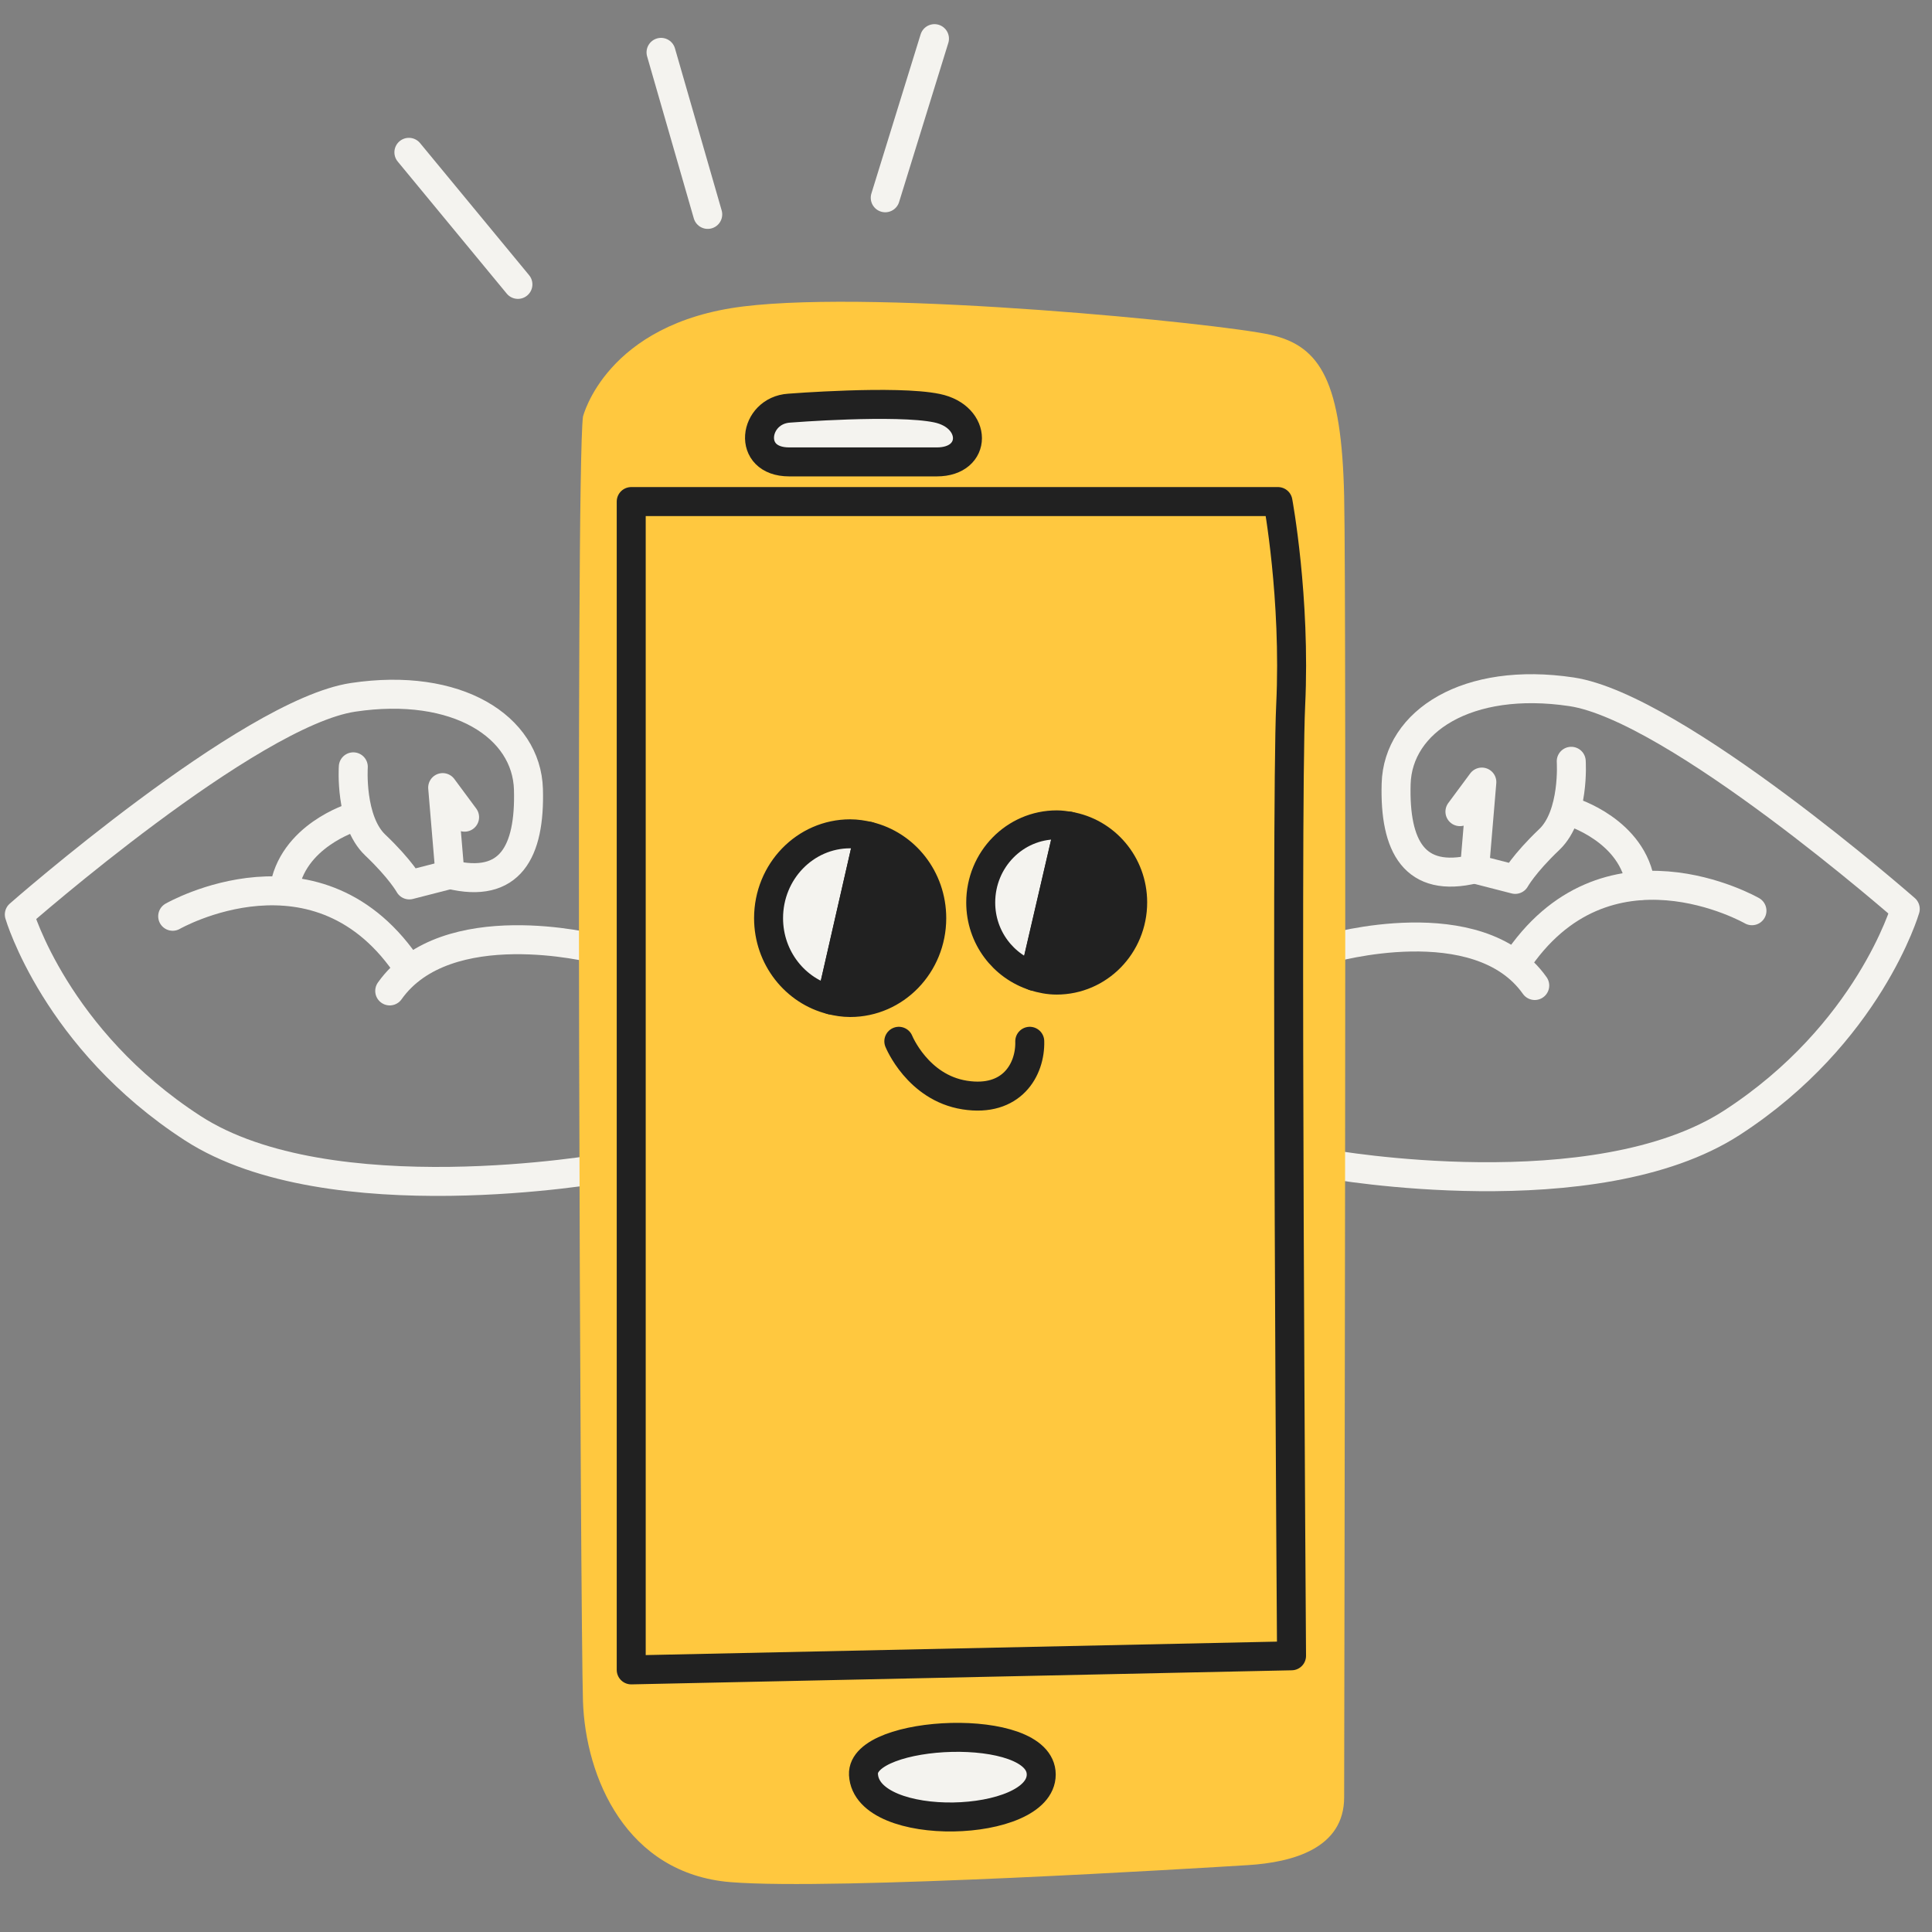 <svg width="100" height="100" viewBox="0 0 100 100" fill="none" xmlns="http://www.w3.org/2000/svg">
<rect x="0" y="0" width="100" height="100" fill="#808080" stroke="none"/>
<path d="M68.816 49.094C68.816 49.094 76.512 46.872 79.438 51.01" stroke="#F4F3EF" stroke-width="1.5" stroke-linecap="round" stroke-linejoin="round"/>
<path d="M90.681 47.139C90.681 47.139 83.089 42.786 78.43 49.909" stroke="#F4F3EF" stroke-width="1.5" stroke-linecap="round" stroke-linejoin="round"/>
<path d="M81.328 42.018C81.328 42.018 84.541 42.982 84.919 45.83" stroke="#F4F3EF" stroke-width="1.5" stroke-linecap="round" stroke-linejoin="round"/>
<path d="M81.327 39.404C81.327 39.404 81.516 42.193 80.193 43.451C78.87 44.709 78.427 45.517 78.427 45.517L76.322 44.976L76.7 40.48L75.566 42.011" stroke="#F4F3EF" stroke-width="1.5" stroke-linecap="round" stroke-linejoin="round"/>
<path d="M68.816 60.257C68.816 60.257 82.559 62.7 89.643 58.113C96.726 53.525 98.616 47.048 98.616 47.048C98.616 47.048 86.73 36.615 81.341 35.807C75.945 34.999 72.355 37.339 72.264 40.571C72.172 43.809 73.209 45.738 76.323 44.976" stroke="#F4F3EF" stroke-width="1.5" stroke-linecap="round" stroke-linejoin="round"/>
<path d="M30.774 49.094C30.774 49.094 23.104 47.153 20.172 51.29" stroke="#F4F3EF" stroke-width="1.5" stroke-linecap="round" stroke-linejoin="round"/>
<path d="M8.938 47.426C8.938 47.426 16.529 43.073 21.188 50.195" stroke="#F4F3EF" stroke-width="1.5" stroke-linecap="round" stroke-linejoin="round"/>
<path d="M18.29 42.297C18.29 42.297 15.077 43.262 14.699 46.109" stroke="#F4F3EF" stroke-width="1.5" stroke-linecap="round" stroke-linejoin="round"/>
<path d="M18.287 39.691C18.287 39.691 18.098 42.48 19.421 43.738C20.743 44.995 21.186 45.803 21.186 45.803L23.291 45.263L22.913 40.766L24.047 42.297" stroke="#F4F3EF" stroke-width="1.5" stroke-linecap="round" stroke-linejoin="round"/>
<path d="M31.288 60.459C31.288 60.459 17.056 62.981 9.973 58.393C2.89 53.806 1 47.335 1 47.335C1 47.335 12.886 36.902 18.275 36.094C23.671 35.286 27.261 37.625 27.352 40.857C27.444 44.09 26.407 46.025 23.293 45.262" stroke="#F4F3EF" stroke-width="1.5" stroke-linecap="round" stroke-linejoin="round"/>
<path d="M30.174 21.569C30.174 21.569 31.36 16.734 38.476 15.861C45.592 14.981 63.121 16.74 65.754 17.327C68.386 17.913 69.442 19.816 69.573 25.674C69.703 31.532 69.573 90.395 69.573 93.028C69.573 95.661 66.94 96.397 64.568 96.54C62.196 96.684 43.22 97.857 37.818 97.42C32.416 96.984 30.305 92.005 30.174 88.049C30.044 84.094 29.777 24.645 30.174 21.569Z" fill="#FFC83F"/>
<path d="M46.523 53.897C46.523 53.897 47.494 56.295 49.931 56.679C52.369 57.064 53.34 55.363 53.3 53.897" stroke="#212121" stroke-width="1.5" stroke-linecap="round" stroke-linejoin="round"/>
<path d="M54.698 42.695C52.521 42.695 50.762 44.493 50.762 46.715C50.762 48.52 51.935 50.026 53.538 50.534L55.343 42.76C55.134 42.727 54.919 42.695 54.704 42.695H54.698Z" fill="#F4F3EF" stroke="#212121" stroke-width="1.5" stroke-linecap="round" stroke-linejoin="round"/>
<path d="M55.336 42.76L53.531 50.534C53.903 50.651 54.287 50.729 54.691 50.729C56.868 50.729 58.627 48.931 58.627 46.709C58.627 44.715 57.2 43.073 55.33 42.76H55.336Z" fill="#212121" stroke="#212121" stroke-width="1.5" stroke-linecap="round" stroke-linejoin="round"/>
<path d="M44.004 43.158C41.671 43.158 39.781 45.113 39.781 47.524C39.781 49.583 41.169 51.303 43.026 51.759L44.962 43.282C44.656 43.21 44.336 43.158 44.004 43.158Z" fill="#F4F3EF" stroke="#212121" stroke-width="1.5" stroke-linecap="round" stroke-linejoin="round"/>
<path d="M44.963 43.282L43.027 51.76C43.34 51.838 43.666 51.89 44.005 51.89C46.338 51.89 48.227 49.935 48.227 47.524C48.227 45.452 46.833 43.731 44.963 43.282Z" fill="#212121" stroke="#212121" stroke-width="1.5" stroke-linecap="round" stroke-linejoin="round"/>
<path d="M21.164 7.884L26.807 14.72" stroke="#F4F3EF" stroke-width="1.5" stroke-linecap="round" stroke-linejoin="round"/>
<path d="M34.215 2.71L36.632 11.097" stroke="#F4F3EF" stroke-width="1.5" stroke-linecap="round" stroke-linejoin="round"/>
<path d="M48.368 2L45.82 10.237" stroke="#F4F3EF" stroke-width="1.5" stroke-linecap="round" stroke-linejoin="round"/>
<path d="M32.678 25.961H66.147C66.147 25.961 67.072 30.939 66.805 36.505C66.544 42.069 66.85 85.704 66.85 85.704L32.672 86.433V25.961H32.678Z" stroke="#212121" stroke-width="1.5" stroke-linecap="round" stroke-linejoin="round"/>
<path d="M40.848 21.126C40.848 21.126 46.381 20.689 48.492 21.126C50.603 21.562 50.603 23.908 48.492 23.908H40.848C38.607 23.908 39.004 21.243 40.848 21.126Z" fill="#F4F3EF" stroke="#212121" stroke-width="1.5" stroke-linecap="round" stroke-linejoin="round"/>
<path d="M44.693 91.849C44.575 89.509 53.894 89.066 53.894 91.849C53.894 94.631 44.849 94.924 44.693 91.849Z" fill="#F4F3EF" stroke="#212121" stroke-width="1.5" stroke-linecap="round" stroke-linejoin="round"/>
</svg>
